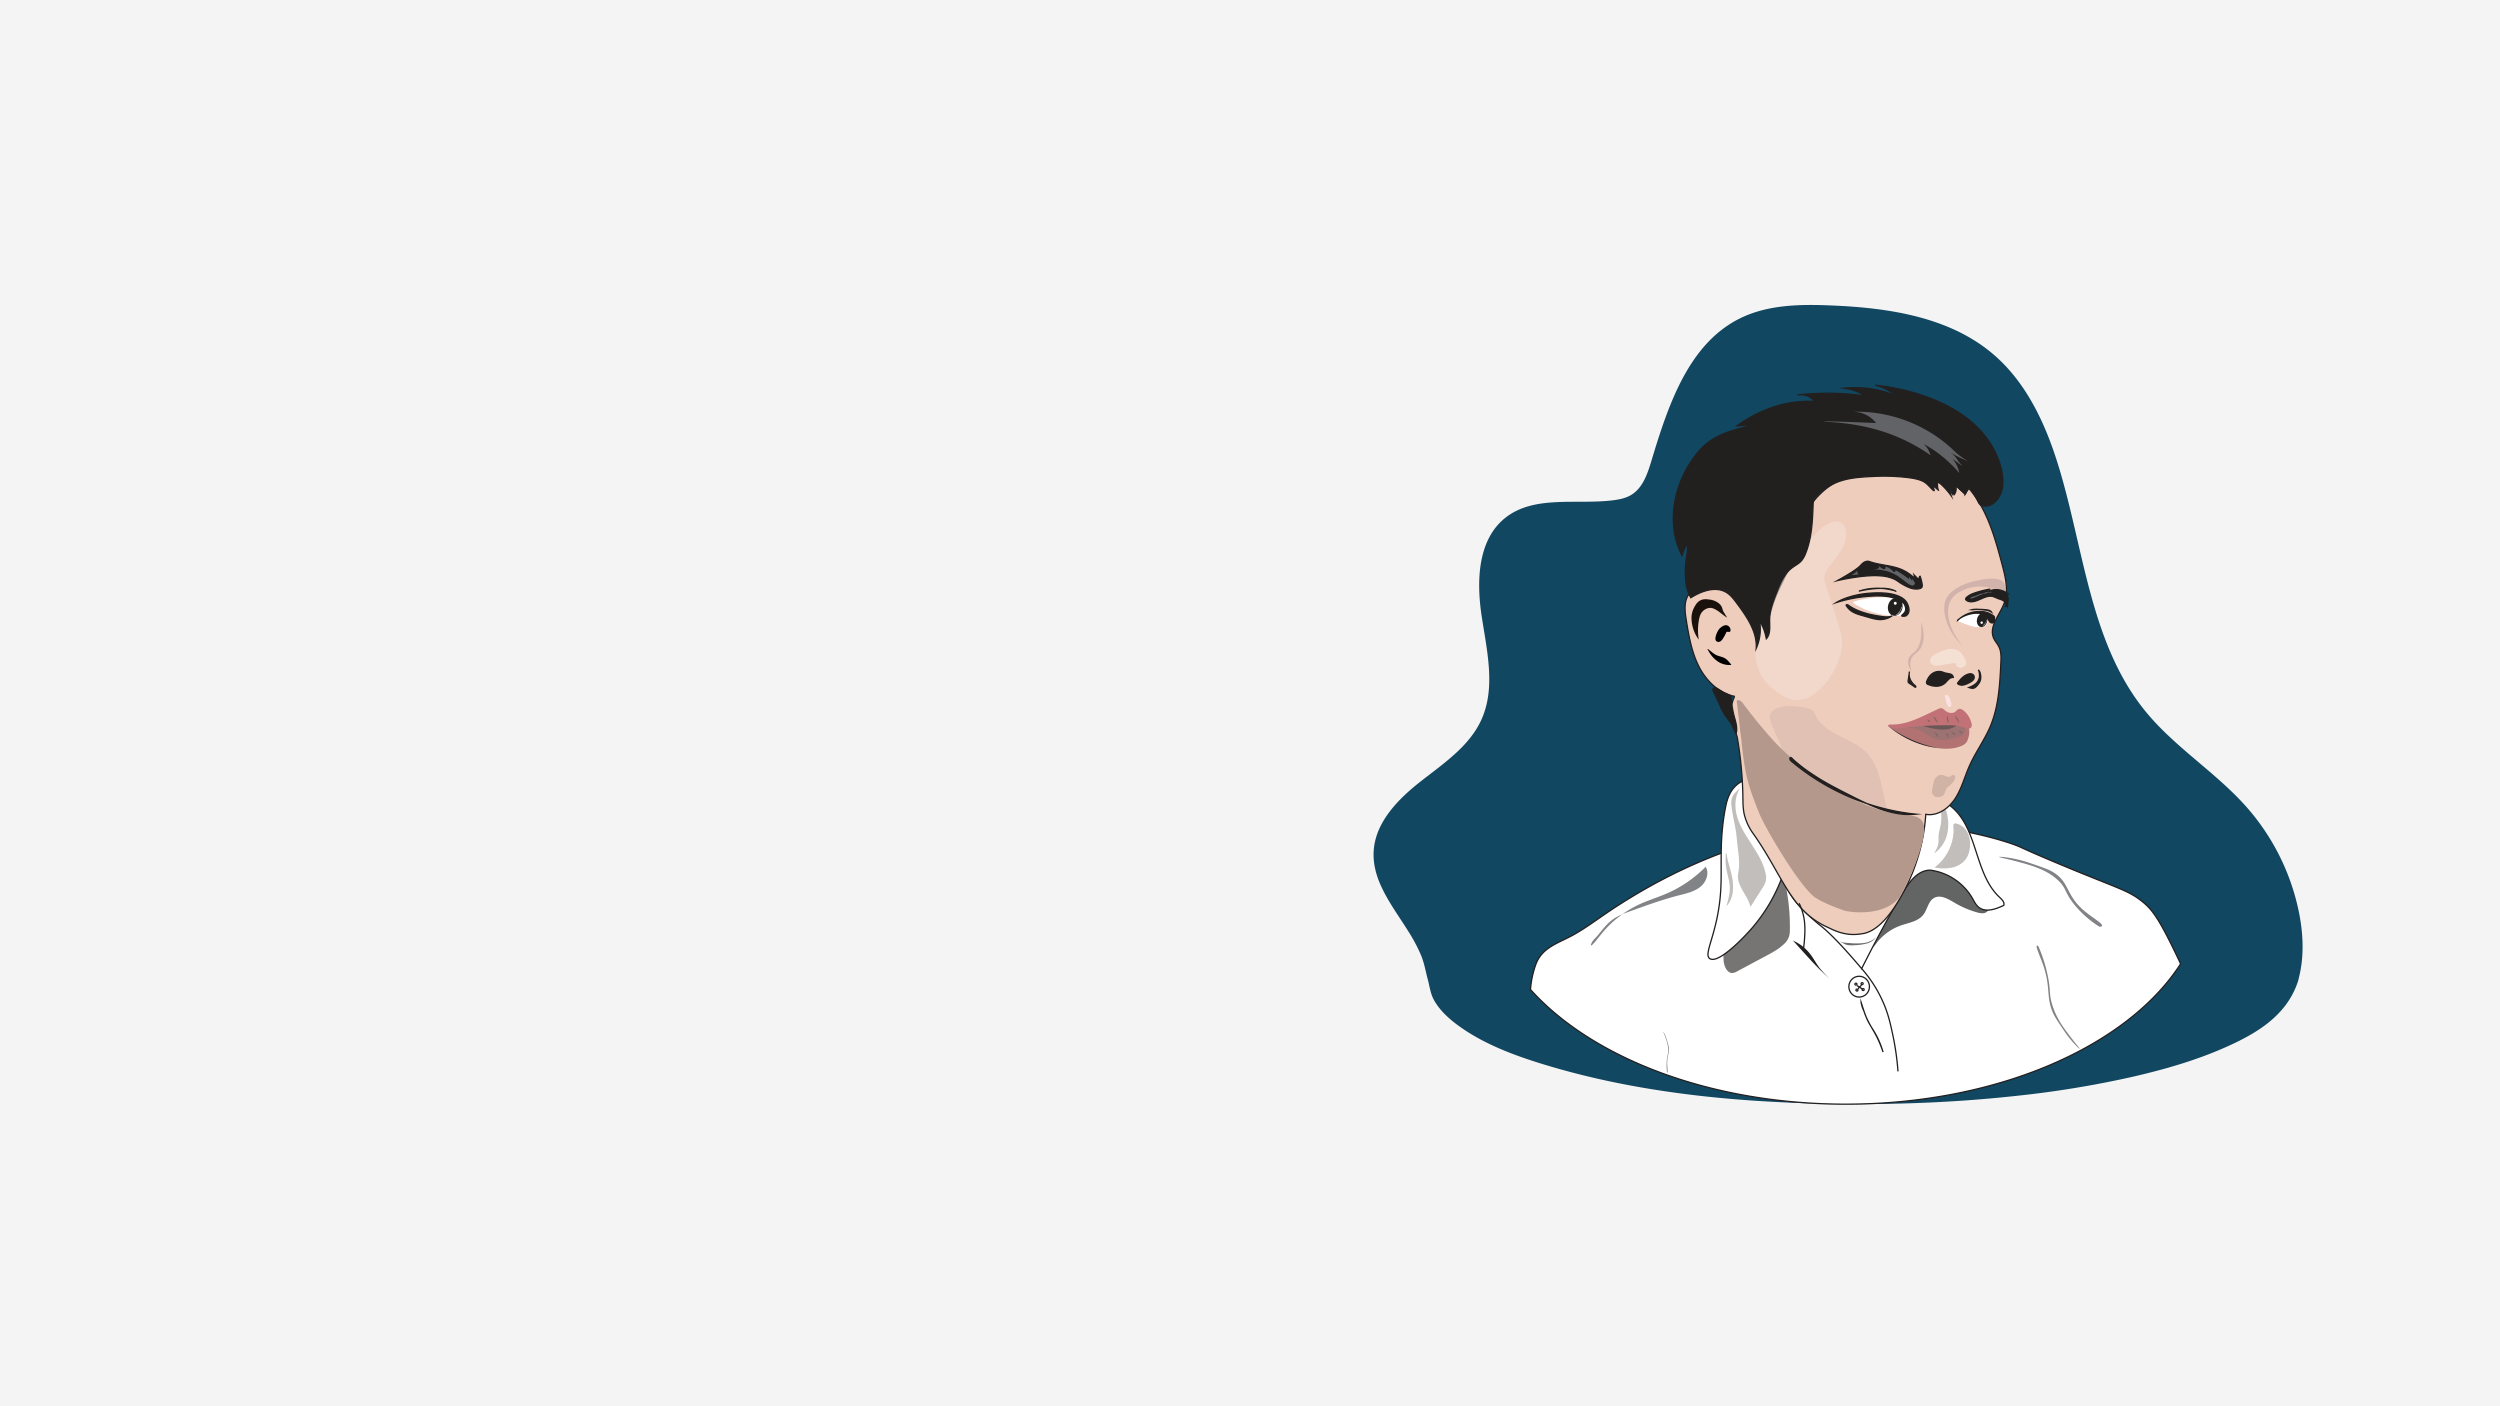<svg id="Layer_1" data-name="Layer 1" xmlns="http://www.w3.org/2000/svg" viewBox="0 0 1920 1080"><defs><style>.cls-1{fill:#f4f4f4;}.cls-2{fill:#114761;}.cls-3,.cls-6,.cls-9{fill:#fff;}.cls-3{stroke:#231f20;}.cls-16,.cls-17,.cls-28,.cls-3,.cls-6,.cls-8{stroke-miterlimit:10;}.cls-4{fill:#636464;}.cls-5{fill:#767574;}.cls-16,.cls-17,.cls-28,.cls-6,.cls-8{stroke:#221f1f;}.cls-7{fill:#c1bebb;}.cls-10,.cls-8{fill:#eecdbd;}.cls-11,.cls-13{fill:#b99c9b;}.cls-11{opacity:0.53;}.cls-12{fill:#b59b91;}.cls-12,.cls-22{opacity:0.5;}.cls-13{opacity:0.25;}.cls-14,.cls-20{fill:#f5e0d4;}.cls-14{opacity:0.6;}.cls-15{fill:#b4988c;}.cls-16,.cls-19{fill:#221f1f;}.cls-17{fill:#333;}.cls-18{fill:#1a110c;}.cls-21{fill:#b27272;}.cls-22{fill:#887372;}.cls-23{fill:#6b5756;}.cls-24{fill:#c27277;}.cls-25{fill:#82665d;}.cls-26{fill:#7c6565;}.cls-27{fill:#896f6f;}.cls-28{fill:none;}.cls-29{fill:#6c6c6f;}.cls-30{fill:#818386;}.cls-31{fill:#fce1e1;}.cls-32{fill:#626366;}.cls-33{fill:#231f20;}</style></defs><rect class="cls-1" width="1920" height="1080"/><path class="cls-2" d="M1764.77,752.91a63,63,0,0,1-13.33,22.74c-11.34,12.66-27.26,21-42.59,27.81-22.4,9.91-46.14,16.75-70,22.28a772.76,772.76,0,0,1-91.35,15c-35.45,3.85-71.1,5.78-106.76,6.12-3.76,0-7.53.05-11.29.05-80,0-162.54-6.25-239.58-29.15-24.4-7.25-49.72-16.25-70.4-31.49-6.88-5.08-13.45-11.09-17.8-18.54-3.11-5.32-3.56-10.65-5.1-16.41-1.71-6.34-2.71-12.65-5.25-18.79a126.25,126.25,0,0,0-9.44-17.8c-7.11-11.5-15.32-22.43-21-34.75-4-8.57-6.47-17.84-5.9-27.34,1.34-22.26,18.79-40,36.35-53.72s37.19-26.9,46.39-47.22c11.15-24.61,4.19-53.09.16-79.81s-3-58.28,18.11-75.13c22.4-17.85,54.9-9.92,83.31-13.61,4.57-.6,9.19-1.55,13.17-3.88,9-5.25,12.71-16.07,15.71-26,12.8-42.45,28.3-90,68-109.7,21.23-10.53,45.94-11,69.63-10,44.52,1.75,91.75,8.78,125.48,37.89,25.08,21.63,39.64,53,49.4,84.69,19.92,64.58,24.41,137.19,67.28,189.45,22.67,27.65,54.19,46.81,77.8,73.67a174.83,174.83,0,0,1,39.58,79.18c3.54,16.94,4.47,34.85.12,51.74C1765.32,751.1,1765.06,752,1764.77,752.91Z" transform="translate(0 1)"/><path class="cls-3" d="M1674.71,739.23c-16.32-34.74-21.67-41.63-29.68-48-11.46-9.15-18.88-9.74-69.83-31.3-24.89-10.53-20.64-9.34-28.28-12.23,0,0-67.86-25.67-151.45-12.89-3.69.57-7.57,1.25-7.75,1.28a368.05,368.05,0,0,0-63.3,17.23,409.55,409.55,0,0,0-59.6,27.69q-14.58,8.22-28.49,17.54c-9.25,6.18-18.23,13-27.93,18.41-11,6.18-23.55,9.26-28.62,22a72.9,72.9,0,0,0-4.36,20c47.11,52.5,137.86,88.05,242.1,88.05C1534.33,847,1634.21,802.33,1674.71,739.23Z" transform="translate(0 1)"/><path class="cls-4" d="M1460,709.72c6.09-2.12,13.2-3.11,17.13-8.22,3.16-4.11,3.74-10.35,8.26-12.88,4.93-2.75,10.84.8,15.7,3.68a72.29,72.29,0,0,0,17.44,7.46c2.63.74,5.88,1.17,7.73-.84,2.08-2.25.94-5.84-.31-8.64-4.29-9.61-9.36-20-19-24.28-5.13-2.27-10.91-2.44-16.51-2.57-9.29-.23-19.45-.17-26.68,5.67-12.19,9.85-9.16,29.94-18.71,42.37-2,2.52-4.35,4.67-6.22,7.25a14.19,14.19,0,0,0-2.2,4.18c-.25.84-.86,3.34.31,3.84,1.61.68,4.41-3.73,5.22-4.69a42,42,0,0,1,7.54-7A40.3,40.3,0,0,1,1460,709.72Z" transform="translate(0 1)"/><path class="cls-5" d="M1323.86,737.85c.55,4.07,2.91,8.35,6.33,8.44a8.57,8.57,0,0,0,4.1-1.38l22.42-12c4.6-2.45,9.24-4.94,13.19-8.68a14.11,14.11,0,0,0,4.22-6.43,19.3,19.3,0,0,0,.5-4.82,154.69,154.69,0,0,0-5.16-42.15c-.6-2.28-1.33-4.66-2.87-6.17-2-2-5-2-7.44-.69s-4.31,3.55-6.11,5.84a196.12,196.12,0,0,0-16.8,25.08q-3.83,6.74-7.16,13.84c-2,4.21-5,9.21-5.78,14-.32,1.89.13,3.7.26,5.58C1323.79,731.52,1323.43,734.7,1323.86,737.85Z" transform="translate(0 1)"/><path class="cls-6" d="M1313.22,735.28c6.38,3.92,24.82-14.81,32.75-24a127.81,127.81,0,0,0,22.78-38.93,64.65,64.65,0,0,0,10.14,18.86,98.46,98.46,0,0,0,10.71,11.27c4.57,4.28,8.2,7.14,9.15,7.9,5.27,4.21,14.35,12.84,31,32.52,16.9-33.53,30.69-57.42,35.54-64.34,0,0,6-9.29,13.82-10.88a10.09,10.09,0,0,1,4.22-.28,44.23,44.23,0,0,1,31.47,21.45c1.4,2.46,2.63,5.12,4.83,6.9,5.29,4.29,13.11,1.51,19.26-1.42.82-2.24-1.29-4.37-3-6-19.49-17.89-16.6-52-36.64-69.27-8.67-7.48-20.27-10.45-31.47-12.79A488.93,488.93,0,0,0,1355.4,596c-7.34.18-15.23.72-21,5.3-6.62,5.28-8.31,13.31-9.17,17.66-5,25.4-2.67,44.59-3.67,62.93C1319.77,715.52,1307.55,731.8,1313.22,735.28Z" transform="translate(0 1)"/><path class="cls-7" d="M1494.31,620.67a34.78,34.78,0,0,1,1.21,18.47,25.18,25.18,0,0,1-10.07,15.29c1.43-2.56,2.89-5.21,3.25-8.12.24-1.88,0-3.8.13-5.7.2-2.75,1.16-5.38,1.66-8.09a41,41,0,0,0-.09-12.56c-.23-1.81-.85-3.77-.9-5.58-.06-2.35,1.39-.39,2.06.55A21.09,21.09,0,0,1,1494.31,620.67Z" transform="translate(0 1)"/><g id="Layer_3" data-name="Layer 3"><path class="cls-8" d="M1338.52,610.16c.09,5.34,0,10.76,1.5,15.9a42.41,42.41,0,0,0,6.63,13.4c22.36,31.64,28.26,59,57.38,71.88,3,1.34,9.83,5.28,19.3,5.36a42,42,0,0,0,8.55-.92c15.88-3.65,28.46-28.47,32.26-36.09A146.09,146.09,0,0,0,1479,624.4c9,1.62,17.69-4.6,22.64-12.24s7.2-16.67,10.9-25c4.64-10.43,11.55-19.74,16-30.26,6.44-15.28,7.33-32.25,8.13-48.83.2-4.19.36-8.58-1.49-12.34-1.15-2.33-3-4.26-4.05-6.64-3.95-9,4.93-18,8.24-27.3s.81-19.67-1.75-29.28c-5.51-20.72-11.43-42.23-25.5-58.42l-2.78,3.94a27.65,27.65,0,0,1-7.33-6.81c-.73,2.56-1.45,5.12-2.18,7.68-8.59-12.37-25.46-15.06-40.44-16.68-8.87-.95-17.83-1.92-26.69-.88-22.65,2.66-43,19.5-49.88,41.25-2.6,8.23-3.39,16.95-6,25.2-2.77,8.87-7.52,17-11.29,25.45a122.1,122.1,0,0,0-9.13,31.37c-5.46-8.76-11.12-17.58-18.84-24.45s-17.84-11.64-28.13-10.77c-4.24.36-8.59,1.79-11.47,4.93-5,5.41-4.09,13.77-2.9,21,2,12.22,4.13,24.64,9.76,35.66s15.43,20.61,27.61,22.86c-.63-.11-2.33,5.71-2.49,6.35a29.09,29.09,0,0,0-.88,6.95,28.69,28.69,0,0,0,3.26,13.44,16.27,16.27,0,0,1,2,5.3c.47,2.76.91,5.52,1.3,8.29q1.2,8.43,1.91,16.91C1338.09,597.44,1338.4,603.8,1338.52,610.16Z" transform="translate(0 1)"/><path class="cls-9" d="M1508.72,471.86a20.73,20.73,0,0,1,3.58-1.58,15.46,15.46,0,0,1,2.87-.54,19.48,19.48,0,0,1,9.27.6,4.57,4.57,0,0,1,2.31,1.63,4.82,4.82,0,0,1,.11,4.09,6.52,6.52,0,0,1-2,3.23,6.17,6.17,0,0,1-2.33,1c-4.19,1-8.57-.3-12.61-1.8-1.83-.67-3.65-1.39-5.45-2.14-.31-.12-.69-.24-.72-.63a1.15,1.15,0,0,1,.38-.83,9.85,9.85,0,0,1,2.05-1.6C1507,472.78,1507.85,472.32,1508.72,471.86Z" transform="translate(0 1)"/><path class="cls-9" d="M1451.68,457.92a17.62,17.62,0,0,1,4.44.79,14.25,14.25,0,0,1,4,2.34,10.69,10.69,0,0,1,3.17,3.59,5.13,5.13,0,0,1,.1,4.64c-1.3,2.36-4.46,2.79-7.15,2.77a61.54,61.54,0,0,1-12.25-1.36,62.8,62.8,0,0,1-11.8-3.76c-1.89-.82-3.75-1.74-5.56-2.75a21.48,21.48,0,0,1-2.62-1.55c-.54-.42-.94-1.21-.13-1.54a42,42,0,0,1,6.4-1.71c2.16-.48,4.34-.85,6.54-1.13a72.18,72.18,0,0,1,13.23-.44C1450.6,457.83,1451.14,457.87,1451.68,457.92Z" transform="translate(0 1)"/><path class="cls-10" d="M1440.77,663.12" transform="translate(0 1)"/></g><path class="cls-11" d="M1509.19,497.39c-12.16-13.61-16.29-29.14-10.53-38,2.95-4.56,7.79-6.63,10.09-7.6,14.62-6.16,29.12,1.9,31.6,3.33.52-6.47-1.24-8.86-2.55-9.88-5.89-4.65-24.71.91-24.75.91h0s-13.25,3.76-17.83,11.57c-5.69,9.69,1.47,25.83,7.57,32.58Z" transform="translate(0 1)"/><path class="cls-12" d="M1484.93,600.34a14,14,0,0,1,.78-2.48c1-2.28,3.19-3.85,5.23-3.8a12.57,12.57,0,0,1,3.83,1.17,3.62,3.62,0,0,0,3.76-.32,5.49,5.49,0,0,1,.69-.6,1.83,1.83,0,0,1,1.79.26,1.27,1.27,0,0,1,.66.61,2,2,0,0,1-.07,1.19,10.66,10.66,0,0,1-2.92,4.8c-1.37,1.26-3.09,2.09-4,3.85-.53,1-.71,2.26-1.23,3.3a5.28,5.28,0,0,1-3,2.6,7,7,0,0,1-3.54.14,3,3,0,0,1-1.29-.49,3.46,3.46,0,0,1-.67-.75,7.17,7.17,0,0,1-.92-1.51,2.75,2.75,0,0,1-.32-1.46c.08-.58.19-1.16.28-1.74.11-.77.23-1.52.38-2.28S1484.73,601.16,1484.93,600.34Z" transform="translate(0 1)"/><path class="cls-13" d="M1444.94,601.43c-2.13-8.79-4.89-17.87-11.55-24.57-5.56-5.58-13.28-8.93-20.52-12.63s-14.53-8.2-18.1-15c-.85-1.61-1.51-3.38-3-4.6a11.23,11.23,0,0,0-4.88-2,54,54,0,0,0-14.85-1.25c-5,.28-10.81,1.91-12.31,6.22-.86,2.47,0,5.13.9,7.58q1.77,4.74,4,9.35c1.47,3.08,3.1,6.16,3.56,9.49a14.56,14.56,0,0,1-3.12,11c-2.38,3-6,5.22-7.61,8.59-1.9,3.9-.8,8.43.69,12.48s3.37,8.16,2.95,12.4c-.14,1.44-.55,2.9-.17,4.3a8,8,0,0,0,2.33,3.39,52.09,52.09,0,0,0,21.08,12.58c9.2,2.88,19.07,3.34,28.79,3.76a55.9,55.9,0,0,0,12.74-.41c4.58-.87,8.78-2.85,12.91-4.82l9.62-4.58c2.07-1,4.17-1.77,3-4.1a26.71,26.71,0,0,1-1.43-2.69,22.37,22.37,0,0,1-.84-4.22q-.83-4.82-1.8-9.61C1446.58,608.48,1445.8,605,1444.94,601.43Z" transform="translate(0 1)"/><path class="cls-14" d="M1350,511.67c3.5,10.89,11.4,16.75,19.63,21.86,7,4.32,18.38,6.13,31.36-8.68,7.39-8.44,12.12-19.29,13.3-27.11s-.51-13.24-2.19-18.49l-10.45-32.61a9.32,9.32,0,0,1,.17-7.16c2.73-6.72,10.11-13,13.43-20.12,3.11-6.7,3.23-12.14,1.72-15.34-2.4-5.08-8.63-7.19-17.71.43-8.16,6.84-16.09,18.52-22.53,28-9.86,14.5-19.18,28.68-24.08,42.92C1347.39,490.49,1347.13,502.93,1350,511.67Z" transform="translate(0 1)"/><path class="cls-15" d="M1394.38,594.39a144.51,144.51,0,0,0,18.3,12.55c8,4.63,21.87,12.63,40.78,16.44,11.35,2.28,16.37,1.42,20.14,3.8a8.57,8.57,0,0,1,2.26,2c1.62,2,3.8,6.39-1.17,22.85a147.86,147.86,0,0,1-8,20.5c-4.46,9.53-6.68,14.3-8.49,16.36-13.2,15-39.62,10.24-41.88,9.41-7.43-2.72-14.91-5.47-21.69-9.62-11.3-6.91-38.85-53.14-43.8-65.67-3.35-8.48-6.71-17-8.92-25.87-2.17-8.68-3.2-17.62-4.23-26.52a60,60,0,0,0-.77-6.67l-.79-6.81-1.58-13.64-.39-3.41c-.09-.75-.49-2-.22-2.74.41-1.09,1.89-.54,2.6-.14,1.4.77,2.26,2.32,3.21,3.56,1.18,1.53,2.35,3.07,3.54,4.59,4.74,6.11,9.6,12.13,14.71,17.91a168.73,168.73,0,0,0,16,16.22A146.54,146.54,0,0,0,1394.38,594.39Z" transform="translate(0 1)"/><g id="Layer_2" data-name="Layer 2"><path class="cls-16" d="M1298.54,458.07c8.26-5.19,19.14-9.11,27.45-4,3.23,2,5.58,5.13,7.85,8.18,7.69,10.35,15.76,21.9,14.92,34.77a36.59,36.59,0,0,0,2.43-22,45.36,45.36,0,0,1,5.36,14.54c3.44-3.7,2.47-9.49,2.53-14.54.08-7.43,2.86-14.54,5.59-21.45,2.64-6.68,5.53-13.68,11.18-18.12,2.53-2,5.56-3.38,7.68-5.8a18.78,18.78,0,0,0,3.13-5.51c4.87-12,5.38-25.26,5.82-38.21.22-6.54,8-11.07,13.71-14.3,9.75-5.54,21.43-6.2,32.64-6.72a153.84,153.84,0,0,1,23.17.51c11.27,1.1,15,2.77,17.78,5.24,2.24,2,5.13,5.51,5.62,5.15s-1.1-2.58-.62-3,2.09,1,3.9,2.65a10.33,10.33,0,0,1-.56-2.14,10.8,10.8,0,0,1,.25-4.48,58.33,58.33,0,0,1,10.2,11c-.58-1.67-1.87-5.49-1.31-5.76s2.76,3.18,3.68,4.68a7.83,7.83,0,0,0,1.28-3.21,8,8,0,0,0-.27-3.49,44.78,44.78,0,0,1,4.54,3.87c1,.95,1.87,1.89,2.66,2.8a10.33,10.33,0,0,0,1.78-7.13,63.76,63.76,0,0,1,8.58,13.36c1.63,3.42,6.63,3.24,10,1.48s5.65-5.07,7.11-8.56c3.73-8.94.89-25.86-9.89-41.1-26.63-37.69-86.19-41.75-86.15-41.87a33,33,0,0,1,10.51,4.43,38.63,38.63,0,0,1,5,3.72c-1.79-.77-3.66-1.49-5.63-2.16a81.83,81.83,0,0,0-34-3.75,39.71,39.71,0,0,1,8.77,2.25,38.81,38.81,0,0,1,7.3,3.69q-6.06-.87-12.64-1.41a208.14,208.14,0,0,0-39.32.62,13.9,13.9,0,0,1,9.36,1.72,12.83,12.83,0,0,1,3.58,3.29c-2.75-.14-5.61-.15-8.57,0-22,1.08-39.48,10.53-50.88,18.68,3.75-.14,7.52-.84,11.23-.34-12.86,3.26-25.91,6.39-35.89,15.14a57.84,57.84,0,0,0-8.49,9.53c-15.74,21.49-21.4,51.64-9.13,75.28a35.15,35.15,0,0,1,4-9.17c.88,6.22-1,11.5-1.35,17.78-.11,2-.08,3.93-.05,5.91C1294.44,446.52,1295.42,452.52,1298.54,458.07Z" transform="translate(0 1)"/><path class="cls-16" d="M1430,329.35" transform="translate(0 1)"/><path class="cls-16" d="M1410.11,461.83s13.11-8.66,37-7.38c4.49.24,14.57,1.77,17.6,7.9.49,1,2.49,5,.66,8a5.3,5.3,0,0,1-1.7,1.69c-2.38.45-3,.23-3.1-.05-.28-.63,1.91-1.61,2.7-3.63s-.16-4.34-1.08-5.93a32.7,32.7,0,0,0-6.86-3.82c-2.17-.89-8.81-3.11-25.3-1.13A108,108,0,0,0,1410.11,461.83Z" transform="translate(0 1)"/><path class="cls-16" d="M1476.09,449.87a4,4,0,0,0,.12-2.19,29.9,29.9,0,0,0-1.57-6.12c-.89.16-.58,2.15-1.48,2a1,1,0,0,1-.49-.32l-2.64-2.69a3.61,3.61,0,0,1,0,2.25,31.92,31.92,0,0,0-10.39-6.72c-7.67-3.05-16.27-3-24-5.86a3.88,3.88,0,0,0-1.23-.18c-2.76,0-4.85,2.47-5.38,3.08-1.84,2.07-6.63,5.56-18,11.81,1.36-.32,21.27-4.88,33.52-3.63a28.89,28.89,0,0,1,10.41,2.58c2.73,1.33,2.67,1.92,7,4.31s7.35,3.36,10.36,3.18S1476,450.14,1476.09,449.87Z" transform="translate(0 1)"/><path class="cls-16" d="M1517,454.25a75.29,75.29,0,0,1,11.53-2.86,11.91,11.91,0,0,0-4.71,2.16c2.25-.11,4.36-1.05,6.58-1.47a14.44,14.44,0,0,1,12,3.22,5,5,0,0,1-2.35-.52,5.8,5.8,0,0,1,1.93,6.37c-.27-.51-.54-1-.8-1.55a6.66,6.66,0,0,1,.48,5.1l-.45-1.53c.6.7-.33,2-1.18,1.63,1-1.36.1-3.34-1.24-4.3s-3-1.28-4.58-1.89a36,36,0,0,0-3.59-1.47c-5.36-1.43-10.34,3.46-15.86,4a7.06,7.06,0,0,1-2.89-.26c-.76-.23-2.06-.77-2.22-1.66s1-1.72,1.61-2.19a13.77,13.77,0,0,1,2.57-1.56A33.64,33.64,0,0,1,1517,454.25Z" transform="translate(0 1)"/><path class="cls-16" d="M1445.26,472.47c2.67.36,5.51.62,7.94-.52a16.29,16.29,0,0,1-10.11,2.88,33.18,33.18,0,0,1-7-1.43l-5.47-1.55c-3.3-.93-6.68-1.9-9.38-4a13.2,13.2,0,0,1-2.4-2.44c-.31-.4-1.64-1.84-.54-2,.94-.1,1.88.89,2.61,1.35q1.49.93,3.06,1.74a46.88,46.88,0,0,0,6.52,2.7,65.36,65.36,0,0,0,6.88,1.88c2.32.51,4.67.92,7,1.25Z" transform="translate(0 1)"/><path class="cls-16" d="M1523.24,468.8a15.86,15.86,0,0,1,3.9,1,25.15,25.15,0,0,1,3.45,1.9,2.47,2.47,0,0,1,1,.92,2.43,2.43,0,0,1,.14,1.17l-.06,1.71a2.85,2.85,0,0,1-.23,1.2c-.58,1.09-2.31.87-3.17,0a17,17,0,0,1-1.88-3.17c-1.85-3-5.82-3.78-9.3-3.57a24.61,24.61,0,0,0-11.42,3.7q-.72.45-1.41,1c-.27.2-.72.46-.81.82.53-.36,1-.91,1.47-1.32s1.11-.88,1.7-1.28a24.57,24.57,0,0,1,3.67-2.08,24.23,24.23,0,0,1,8.18-2.11A22.38,22.38,0,0,1,1523.24,468.8Z" transform="translate(0 1)"/><path class="cls-16" d="M1524.6,467.54a10,10,0,0,1,4.88,1.6c-.8-1.39-2.65-1.68-4.25-1.82a46.13,46.13,0,0,0-9.47-.16,4.9,4.9,0,0,1-1.42.11,6.85,6.85,0,0,1,1.7-.26,19.89,19.89,0,0,1,2-.09,35.1,35.1,0,0,1,4.23.31Z" transform="translate(0 1)"/><path class="cls-17" d="M1427.59,453.05a76.53,76.53,0,0,1,17.38-2.18,24.66,24.66,0,0,1,8.75,1.17c.77.28,1.47.69,2.2,1,0-.31-2.13-.7-2.49-.8-.92-.24-1.85-.45-2.78-.63a47.42,47.42,0,0,0-5.57-.73,46.81,46.81,0,0,0-11.28.59A44,44,0,0,0,1427.59,453.05Z" transform="translate(0 1)"/><path class="cls-16" d="M1321.26,541.47a49.45,49.45,0,0,0,3.2,6.23c1.13,1.77,2.47,3.4,3.71,5.1a52.76,52.76,0,0,1,5.32,9c1-4.64-.82-9.36-2-14a95.89,95.89,0,0,1-2.11-14.14c-.05-.49-4.83-2.46-5.47-2.81-1.82-1-3.55-2.19-5.38-3.19-1.08-.59-3-.59-3,1.14a9,9,0,0,0,1.18,2.78l1.35,2.93Q1319.68,538,1321.26,541.47Z" transform="translate(0 1)"/><path class="cls-16" d="M1467.78,522.12a9.44,9.44,0,0,1-1.3-7.35c-.33,2.28-.66,4.55-1,6.83a2.53,2.53,0,0,0,.06,1.34,2.47,2.47,0,0,0,1,.94l3,2c.42.27,1.76,1.56,1.82.56,0-.71-1.24-1.42-1.68-1.87A13.63,13.63,0,0,1,1467.78,522.12Z" transform="translate(0 1)"/><path class="cls-16" d="M1486.65,526a10,10,0,0,0,6.77-2.09c1.09-.9,1.92-2.07,2.94-3a5.1,5.1,0,0,1,3.76-1.65,3,3,0,0,0-2.15-2.57,28.9,28.9,0,0,0-3.5-.7c-1.23-.29-2.39-.86-3.62-1.14a9,9,0,0,0-7.57,2.05,11.34,11.34,0,0,0-2.49,3.1c-.49.89-1.39,2.43-1.2,3.5s1.85,1.42,2.72,1.71A15.73,15.73,0,0,0,1486.65,526Z" transform="translate(0 1)"/><path class="cls-16" d="M1511.42,516.78a5.38,5.38,0,0,1,2.48-.27,2.8,2.8,0,0,1,2,1.32,3.12,3.12,0,0,1-.57,3.42,9.38,9.38,0,0,1-3,2.07,16.38,16.38,0,0,1-4.52,1.78,5.93,5.93,0,0,1-3-.24,3.25,3.25,0,0,1-1.31-.76c-.31-.36.31-.94.52-1.22a26.18,26.18,0,0,1,2-2.43,16.5,16.5,0,0,1,2.34-2.08,11.69,11.69,0,0,1,2.72-1.46Z" transform="translate(0 1)"/><path class="cls-16" d="M1517.72,523.83a17.48,17.48,0,0,1-5.66,3.16c1.51.55,3.29,1,4.67.13A6.16,6.16,0,0,0,1518,526a16,16,0,0,0,2.37-3.14,8.56,8.56,0,0,0,.8-4.88c-.15-1.23-.51-3.45-1.6-4.22a11.94,11.94,0,0,1,.64,5.24A8.74,8.74,0,0,1,1517.72,523.83Z" transform="translate(0 1)"/><path class="cls-16" d="M1471.4,624.28c-17.58,1.93-34.5-6.3-50.27-14.3-13.44-6.82-27-13.71-38.71-23.18-1.67-1.35-3.31-2.75-4.93-4.17-.66-.57-2.5-3-2.82-1.32-.28,1.49,1.36,2.51,2.3,3.29,1.53,1.26,3.08,2.51,4.66,3.72a177.82,177.82,0,0,0,41,23.66,178.05,178.05,0,0,0,22.51,7.54,174.2,174.2,0,0,0,23.31,4.44C1469.45,624.08,1470.42,624.19,1471.4,624.28Z" transform="translate(0 1)"/></g><path d="M1317.79,487.32c-.43,1.44-.69,3.27.49,4.21a2.66,2.66,0,0,0,3,0,6.83,6.83,0,0,0,2.08-2.32,35,35,0,0,0,2.58-4.88c.12-.3,2.29.09,2.63-.1.51-.29.51-1.5.42-2a4,4,0,0,0-2.4-2.91c-2.36-.85-5.47,1.62-6.71,3.38A16.23,16.23,0,0,0,1317.79,487.32Z" transform="translate(0 1)"/><path class="cls-18" d="M1318.59,461.36a13.77,13.77,0,0,0-5.73-1.9c-2.14-.28-4.35-.57-6.67.49-2.74,1.26-4,3.64-5,5.44a17.18,17.18,0,0,0-2.12,7.8,28.6,28.6,0,0,0,5.58,17.08,45.18,45.18,0,0,1,0-14.44c.69-4.06,1.63-6,3.14-7.45a8.49,8.49,0,0,1,5.62-2.52c2.18,0,3.78,1,5.85,2.29,1.32.83,1.63,1.27,4.89,3.68l2.16,1.57a5.06,5.06,0,0,0-.75-1.46c-.68-1.22-1.22-2-1.44-2.39-1.63-2.54-1.07-3.65-2.52-5.62A9.69,9.69,0,0,0,1318.59,461.36Z" transform="translate(0 1)"/><path d="M1317.71,505.82a16,16,0,0,0,12,3.84c-1.5-2-3.07-4.07-5.27-5.27-2-1.1-4.45-1.35-6.53-2.39a19.42,19.42,0,0,1-3.21-2.2l-2.6-2.06c-.34-.27-.75-.61-.64,0a5.11,5.11,0,0,0,.67,1.26,26.84,26.84,0,0,0,3.31,4.67A24.36,24.36,0,0,0,1317.71,505.82Z" transform="translate(0 1)"/><ellipse class="cls-19" cx="1455.63" cy="465.14" rx="6.94" ry="5.59" transform="translate(660.93 1771.38) rotate(-76.39)"/><circle class="cls-9" cx="1455.56" cy="463.32" r="1.12"/><path class="cls-9" d="M1460.22,464.73c.46.71.08,1.63-.31,2.38l-.74,1.45a5.13,5.13,0,0,1-1.63,2.11,3.49,3.49,0,0,1-1.62.66,11.39,11.39,0,0,1,1.13-.79,7.88,7.88,0,0,0,1.17-1.14,8.66,8.66,0,0,0,1.63-2.88,7,7,0,0,0,.24-.9C1460.12,465.46,1460.31,464.87,1460.22,464.73Z" transform="translate(0 1)"/><ellipse class="cls-19" cx="1522.41" cy="475.24" rx="5.45" ry="4.01" transform="translate(702.17 1844.01) rotate(-76.39)"/><circle class="cls-9" cx="1521.93" cy="478.2" r="0.94"/><path class="cls-9" d="M1525.58,474.85c.32.5.05,1.16-.22,1.7l-.52,1a3.73,3.73,0,0,1-1.16,1.5,2.63,2.63,0,0,1-1.15.47,6.7,6.7,0,0,1,.8-.56,5.77,5.77,0,0,0,.83-.81,6.22,6.22,0,0,0,1.16-2.05c.06-.21.12-.42.17-.63S1525.64,475,1525.58,474.85Z" transform="translate(0 1)"/><path class="cls-20" d="M1495.85,497.62a30.8,30.8,0,0,0-9,3.53c-2.42,1.29-5.19,3.47-4.5,6.13a4.29,4.29,0,0,0,3.41,2.85,12.64,12.64,0,0,0,4.66-.22l9.57-1.65a2.22,2.22,0,0,1,1.59.11c1,.6.86,2.08,1.8,2.8a3.76,3.76,0,0,0,3.13.5c1.65-.41,3.42-1.58,3.56-3.41.13-1.65-.88-3.3-1.7-4.64-1.26-2.05-2.56-4-4.79-5.1A12.64,12.64,0,0,0,1495.85,497.62Z" transform="translate(0 1)"/><path class="cls-21" d="M1512.41,560.56a15.05,15.05,0,0,1-.81,5.38,14.84,14.84,0,0,1-.83,2.29c-.71,1.43-2.42,3.39-7.68,4.77a35.1,35.1,0,0,1-13.47.71,77.5,77.5,0,0,1-22.27-6.63,89.84,89.84,0,0,1-17.17-10.45c1.31,0,3.69,0,6.67-.09,30.34-.91,46-1.89,46-1.89,1.75-.11,7-.44,8.72,2.32A7.56,7.56,0,0,1,1512.41,560.56Z" transform="translate(0 1)"/><path class="cls-22" d="M1475.3,560.26c3.34,1.68,6.12,4.38,9.57,5.83a19.7,19.7,0,0,0,10.21,1.09,53.85,53.85,0,0,0,10-2.62,6.44,6.44,0,0,0,3.23-1.86c.9-1.17.89-2.79.83-4.27a2,2,0,0,0-.14-.81,1.82,1.82,0,0,0-.81-.69,11,11,0,0,0-5-1.29,2.82,2.82,0,0,0-1.16.16,4.87,4.87,0,0,0-1.24.89,9.85,9.85,0,0,1-4.34,1.77,32.59,32.59,0,0,1-15.3-.57c-2.72-.77-5.35-1.9-8.15-2.26-3.58-.46-7.16.37-10.57,1.37-.19.06-.7.09-.55.35s.6.25.8.27c.83.06,1.66.1,2.49.17a39.57,39.57,0,0,1,5,.7A22.1,22.1,0,0,1,1475.3,560.26Z" transform="translate(0 1)"/><path class="cls-23" d="M1485.73,558.73c5.27.89,11,1.1,15.6-1.67.59-.36,1.19-1.21.64-1.63a2.49,2.49,0,0,0-.73-.23c-.6-.2-.89-.87-1.32-1.35-.88-1-2.35-1.12-3.68-1.16q-3.71-.11-7.43.06c-2.5.11-5,.3-7.49.59s-5,.67-7.41,1.14c-.21,0-1.29.11-1.1.57.07.18.55.28.72.35l.83.32c1.13.42,2.27.81,3.43,1.16a61.12,61.12,0,0,0,7.07,1.7Z" transform="translate(0 1)"/><path class="cls-24" d="M1469.75,552c6.42-2.41,12.49-5.66,18.74-8.5a4.52,4.52,0,0,1,2.76-.58,5.63,5.63,0,0,1,2.29,1.54c2.18,1.92,5.62,2.94,8,1.22.93-.68,1.63-1.74,2.72-2.11,1.4-.48,2.9.37,4,1.32a17.57,17.57,0,0,1,5.86,9.71,3.73,3.73,0,0,1-.42,3.24c-1.23,1.41-3.5.57-5.25-.12-4-1.59-8.51-1.74-12.87-1.76a261.74,261.74,0,0,0-34.38,2.12,29.72,29.72,0,0,1-5.81.3,12,12,0,0,1-2.84-.52,5,5,0,0,1-2.37-1.26c-.61-.9.9-1.17,1.48-1.15,1.17,0,2.33,0,3.5-.05a43,43,0,0,0,6.95-1A60.67,60.67,0,0,0,1469.75,552Z" transform="translate(0 1)"/><path class="cls-25" d="M1482.56,553.8a3.26,3.26,0,0,1-2.51-2.41,3,3,0,0,1,1.6.85A3,3,0,0,1,1482.56,553.8Z" transform="translate(0 1)"/><path class="cls-25" d="M1488.49,554.34a8.56,8.56,0,0,1-3.62-5.62,15.08,15.08,0,0,1,2.08,2.64A14.69,14.69,0,0,1,1488.49,554.34Z" transform="translate(0 1)"/><path class="cls-25" d="M1496.67,554.59a5.19,5.19,0,0,1-1.43-2.91,5.09,5.09,0,0,1,.45-3.21c.25,1.08.37,2.06.54,3S1496.58,553.48,1496.67,554.59Z" transform="translate(0 1)"/><path class="cls-25" d="M1503.7,554.57a3.32,3.32,0,0,0-.22-1.57,7.34,7.34,0,0,0-.71-1.36c-.27-.46-.6-.91-.87-1.44a3.71,3.71,0,0,1-.47-1.71,32.84,32.84,0,0,1,2.19,2.61,4.18,4.18,0,0,1,.62,1.73A2.09,2.09,0,0,1,1503.7,554.57Z" transform="translate(0 1)"/><path class="cls-26" d="M1485.62,561.15a4,4,0,0,1,2.8,4,15.6,15.6,0,0,1-1.53-1.91A16.43,16.43,0,0,1,1485.62,561.15Z" transform="translate(0 1)"/><path class="cls-26" d="M1494.24,562a1.53,1.53,0,0,1,1.19.36,2.4,2.4,0,0,1,.74,1,3,3,0,0,1,0,2.33,10.21,10.21,0,0,1-.88-2,6.72,6.72,0,0,0-.4-.86A4.68,4.68,0,0,0,1494.24,562Z" transform="translate(0 1)"/><path class="cls-26" d="M1498.56,561.46a2.71,2.71,0,0,1,2,.51,2.66,2.66,0,0,1,1.16,1.68,6.08,6.08,0,0,1-1.73-.86A6,6,0,0,1,1498.56,561.46Z" transform="translate(0 1)"/><path class="cls-26" d="M1504.28,560.34a3.16,3.16,0,0,1,3.12,2.22,5,5,0,0,1-1.77-.82A4.9,4.9,0,0,1,1504.28,560.34Z" transform="translate(0 1)"/><path class="cls-19" d="M1477.4,572.77" transform="translate(0 1)"/><path class="cls-27" d="M1576.06,578.08" transform="translate(0 1)"/><path class="cls-7" d="M1336.27,604.54c-4.29,6.64-4.22,15.36-1.78,22.89s7,14.16,11.26,20.8,8.51,13.56,10.18,21.29a14.18,14.18,0,0,1,.29,5.72,17.79,17.79,0,0,1-2.82,6l-9.09,14.3c-.9-4.61-3.71-8.58-6-12.65s-4.32-8.77-3.35-13.36c1.78-8.45-.43-17.75-1.09-26.36-.66-8.44-3.13-16.64-4.06-25a15.05,15.05,0,0,1,.2-5.87C1330.9,609,1333.68,606.69,1336.27,604.54Z" transform="translate(0 1)"/><path class="cls-7" d="M1325.84,666.27c.82,4.74,2.48,9.35,2.65,14.16.17,5-1.27,9.83-2.68,14.59,5.41-5.54,5.94-14.27,4.51-21.88-1-5.48-2.87-10.77-4-16.23a12.27,12.27,0,0,0-.67-3.27,9.78,9.78,0,0,0-.31,2.77c-.07,1.11-.1,2.23-.09,3.35A40.63,40.63,0,0,0,1325.84,666.27Z" transform="translate(0 1)"/><path class="cls-7" d="M1485.73,665.23a33.61,33.61,0,0,0,13.84,0c4.51-1.1,8.79-3.77,11.07-7.81a18.82,18.82,0,0,0,2.07-6.38,20.51,20.51,0,0,0-1.8-12.95,13.32,13.32,0,0,0-7.59-6.37c-1.34-.41-3-.77-3.11,1.13-.06,1.68.19,3.37.11,5.06a36.12,36.12,0,0,1-2,10,36.72,36.72,0,0,1-4.63,9.11,35,35,0,0,1-7,7.4Z" transform="translate(0 1)"/><path class="cls-19" d="M1405.33,750.68c-6.92-5.72-13-12.39-19-19L1377,721.38a33.68,33.68,0,0,1,13.22,10.31c2.58,3.31,4.5,7.09,7,10.44A67.31,67.31,0,0,0,1405.33,750.68Z" transform="translate(0 1)"/><path class="cls-6" d="M1592,747.38" transform="translate(0 1)"/><path class="cls-16" d="M1442.09,796.27a68.68,68.68,0,0,1,4.1,10.75,84.44,84.44,0,0,0-4.77-11.68c-2.68-5.33-4.86-8-7.91-14.65-1.69-3.65-.85-2.45-2.66-6.64a24.51,24.51,0,0,1-1.52-5.19s0-.09,0-.09.9,2.84,1.65,5.13c0,0,.83,2.54,2.2,6.08C1435.74,786.55,1438.74,789.37,1442.09,796.27Z" transform="translate(0 1)"/><ellipse class="cls-6" cx="1427.83" cy="757.76" rx="7.91" ry="7.99"/><ellipse class="cls-6" cx="1430.1" cy="755.43" rx="0.78" ry="0.79"/><ellipse class="cls-6" cx="1426.15" cy="760.39" rx="0.78" ry="0.79"/><ellipse class="cls-6" cx="1425.36" cy="755.81" rx="0.78" ry="0.79"/><ellipse class="cls-6" cx="1430.89" cy="759.99" rx="0.78" ry="0.79"/><path class="cls-28" d="M1426.15,755.87a47.84,47.84,0,0,0,4.47,2.8" transform="translate(0 1)"/><path class="cls-28" d="M1427,758.47a10.65,10.65,0,0,1,2.73-2.87" transform="translate(0 1)"/><path class="cls-28" d="M1429.63,742.75a99.48,99.48,0,0,1,17.7,28.51c3.25,8.08,4.71,14.94,6.32,22.47a205.59,205.59,0,0,1,4,28.08" transform="translate(0 1)"/><path class="cls-29" d="M1420.24,723.26a51,51,0,0,0,11,0,17.12,17.12,0,0,0,9.85-4.63,13.54,13.54,0,0,1-7.45,5,41.06,41.06,0,0,1-9.06,1.27c-2.65.17-5.44.31-7.84-.83-.65-.32-1.26-.71-1.89-1.07a9.6,9.6,0,0,0-1-.5,4.34,4.34,0,0,1-1-.37c1.19.23,2.33.63,3.55.8S1419,723.17,1420.24,723.26Z" transform="translate(0 1)"/><path class="cls-30" d="M1230,716.16a81.75,81.75,0,0,1,29.29-22.74c6.83-3.13,14.06-5.31,21-8.31a94.56,94.56,0,0,0,29.65-20.45c3.05,5,.44,11.8-4.1,15.45s-10.45,5-16.1,6.43c-12.54,3.22-24.74,7.59-36.93,12-5.15,1.84-10.39,3.73-14.75,7s-7.61,7.78-11.09,11.94c-1.48,1.78-3.54,3.42-4.53,5.52-.14.28-.89,1.79-.54,2.1s1.57-1.08,1.87-1.39C1226,721.34,1227.9,718.7,1230,716.16Z" transform="translate(0 1)"/><path class="cls-30" d="M1547,660.12c12.46,3.27,24.78,6.5,33.83,15.19,6.64,6.38,4.45,8.92,12.63,18.87a78.3,78.3,0,0,0,18.84,16.5c.83,0,1.86,0,2.11-.56.8-1.7-7.14-6.15-13.23-11.2-15.16-12.55-11.34-22.47-24.81-30.37-3.26-1.92-7.58-3.4-16.22-6.35a98.28,98.28,0,0,0-15.75-4.18c-4.2-.72-9-1.23-9.1-.91S1541.23,658.62,1547,660.12Z" transform="translate(0 1)"/><path class="cls-31" d="M1494.5,537.51a9.11,9.11,0,0,0,1.54,3.92,1.44,1.44,0,0,0,2.55-.8,5.88,5.88,0,0,0-.32-2.84,12.65,12.65,0,0,0-1.76-4.15,1.92,1.92,0,0,0-2.49-.76c-.66.41-.38.93-.18,1.82Z" transform="translate(0 1)"/><path class="cls-28" d="M1381.72,692.68a44.53,44.53,0,0,1,4.09,13.82,60,60,0,0,1,.24,10.22,97,97,0,0,1-1.22,12.42" transform="translate(0 1)"/><path class="cls-30" d="M1278.57,794.5c1.31,3.46,2.61,6.88,2.58,11.26,0,3.21-.74,3.52-1.09,8.09a43.06,43.06,0,0,0,.19,8.64c.12.17.27.36.39.25.38-.34-.08-3.24-.19-6-.26-6.73,1.83-8.89,1.1-13.92a37.44,37.44,0,0,0-1.38-5.12,30.36,30.36,0,0,0-1.65-4.39,9.35,9.35,0,0,0-1.19-2.1C1277.27,791.36,1278,792.9,1278.57,794.5Z" transform="translate(0 1)"/><path class="cls-30" d="M1591.43,797c-6.19-8-12.3-15.87-15.56-27.23-2.4-8.35-.72-9.68-3.27-21.79a112,112,0,0,0-7.11-22.24c-.45-.38-1-.75-1.26-.38-.77,1.17,2.71,8.35,5.07,15.28,5.86,17.26,1.86,24.42,7.69,36.9,1.42,3,3.5,6.1,7.65,12.24a84.59,84.59,0,0,0,7.8,10.14c2.16,2.36,4.71,4.79,4.8,4.53S1594.27,800.7,1591.43,797Z" transform="translate(0 1)"/><path class="cls-32" d="M1422.62,315.31a22.28,22.28,0,0,1,18.23,8.59c-32.74-1.39-40-1.4-40-1.11,0,.53,23.8-.32,50.35,9.4a137.08,137.08,0,0,1,31.44,16.43,17.47,17.47,0,0,0-1.11-3,18.74,18.74,0,0,0-4.21-5.68,96.34,96.34,0,0,1,27.44,22.4,23,23,0,0,0-1.52-5,23.38,23.38,0,0,0-3.81-6.07c6.2,4.67,7.66,5.63,7.73,5.54s-.86-.81-2.06-2.21a26.81,26.81,0,0,1-2.44-3.43,17,17,0,0,0-5.09-4.79,101.19,101.19,0,0,0,9,4.7q2.46,1.13,4.79,2.05a52.87,52.87,0,0,1-10-7.32c-.85-.8-1.63-1.59-3.21-3-2.18-2-4.44-3.83-6.77-5.61a108.85,108.85,0,0,0-48.68-20.71A102.59,102.59,0,0,0,1422.62,315.31Z" transform="translate(0 1)"/><path class="cls-33" d="M1450.18,556.63a94.27,94.27,0,0,0,13.81,8.51,95.52,95.52,0,0,0,25,8.48,70.93,70.93,0,0,1-10.52-2A73.24,73.24,0,0,1,1450.18,556.63Z" transform="translate(0 1)"/><path class="cls-32" d="M1438.3,436.32s-.1,0-.1,0,4.37,0,4.89-1.39c.12-.31.1-.83-.62-1.71.23.22,3.84,3.65,5.15,2.75.22-.15.57-.56.44-1.9a12.41,12.41,0,0,1,6.07,4,1.07,1.07,0,0,0,1.5-.12,1,1,0,0,0-.05-1.16c1,.53,2,1.1,3,1.72a65,65,0,0,1,7.65,5.47c0-.65-.08-1.31-.13-2l2.43,3.06.26-1.48,1.9,3.31a2.51,2.51,0,0,1-1,1.55c-2.51,1.49-7.53-4.23-13.21-7.65C1452.8,438.61,1447.06,436.28,1438.3,436.32Z" transform="translate(0 1)"/><path class="cls-32" d="M1421.63,440.71c3.87-1.67,4.6-3.45,4.6-3.45s.1,2.36,1.36,2.88Z" transform="translate(0 1)"/><path class="cls-32" d="M1531.65,453.72h.06s-2.43.24-2.65-.13c0-.08,0-.22.43-.51-.14.08-2.32,1.21-3,1-.11,0-.29-.13-.15-.5a13.44,13.44,0,0,0-2.18.71,9.73,9.73,0,0,0-1.4.72,1,1,0,0,1-.82,0c-.11-.08-.08-.21.08-.32-.57.19-1.15.4-1.75.63-1.71.64-3.22,1.29-4.54,1.91l.18-.55-1.51,1-.07-.4-1.22,1a.59.59,0,0,0,.49.37c1.32.29,4.4-1.56,7.73-2.79A39.7,39.7,0,0,1,1531.65,453.72Z" transform="translate(0 1)"/><path class="cls-11" d="M1475.43,477.4c-.7,0,2.74,15.34-5.25,22.38-1.47,1.29-3.51,2.46-4.38,5.14-1.48,4.49,1.58,9.4,2,9.27s-1.79-4.38-.07-8.91c1.3-3.43,3.8-4.26,5.91-6.53C1480.36,491.56,1476.11,477.38,1475.43,477.4Z" transform="translate(0 1)"/></svg>